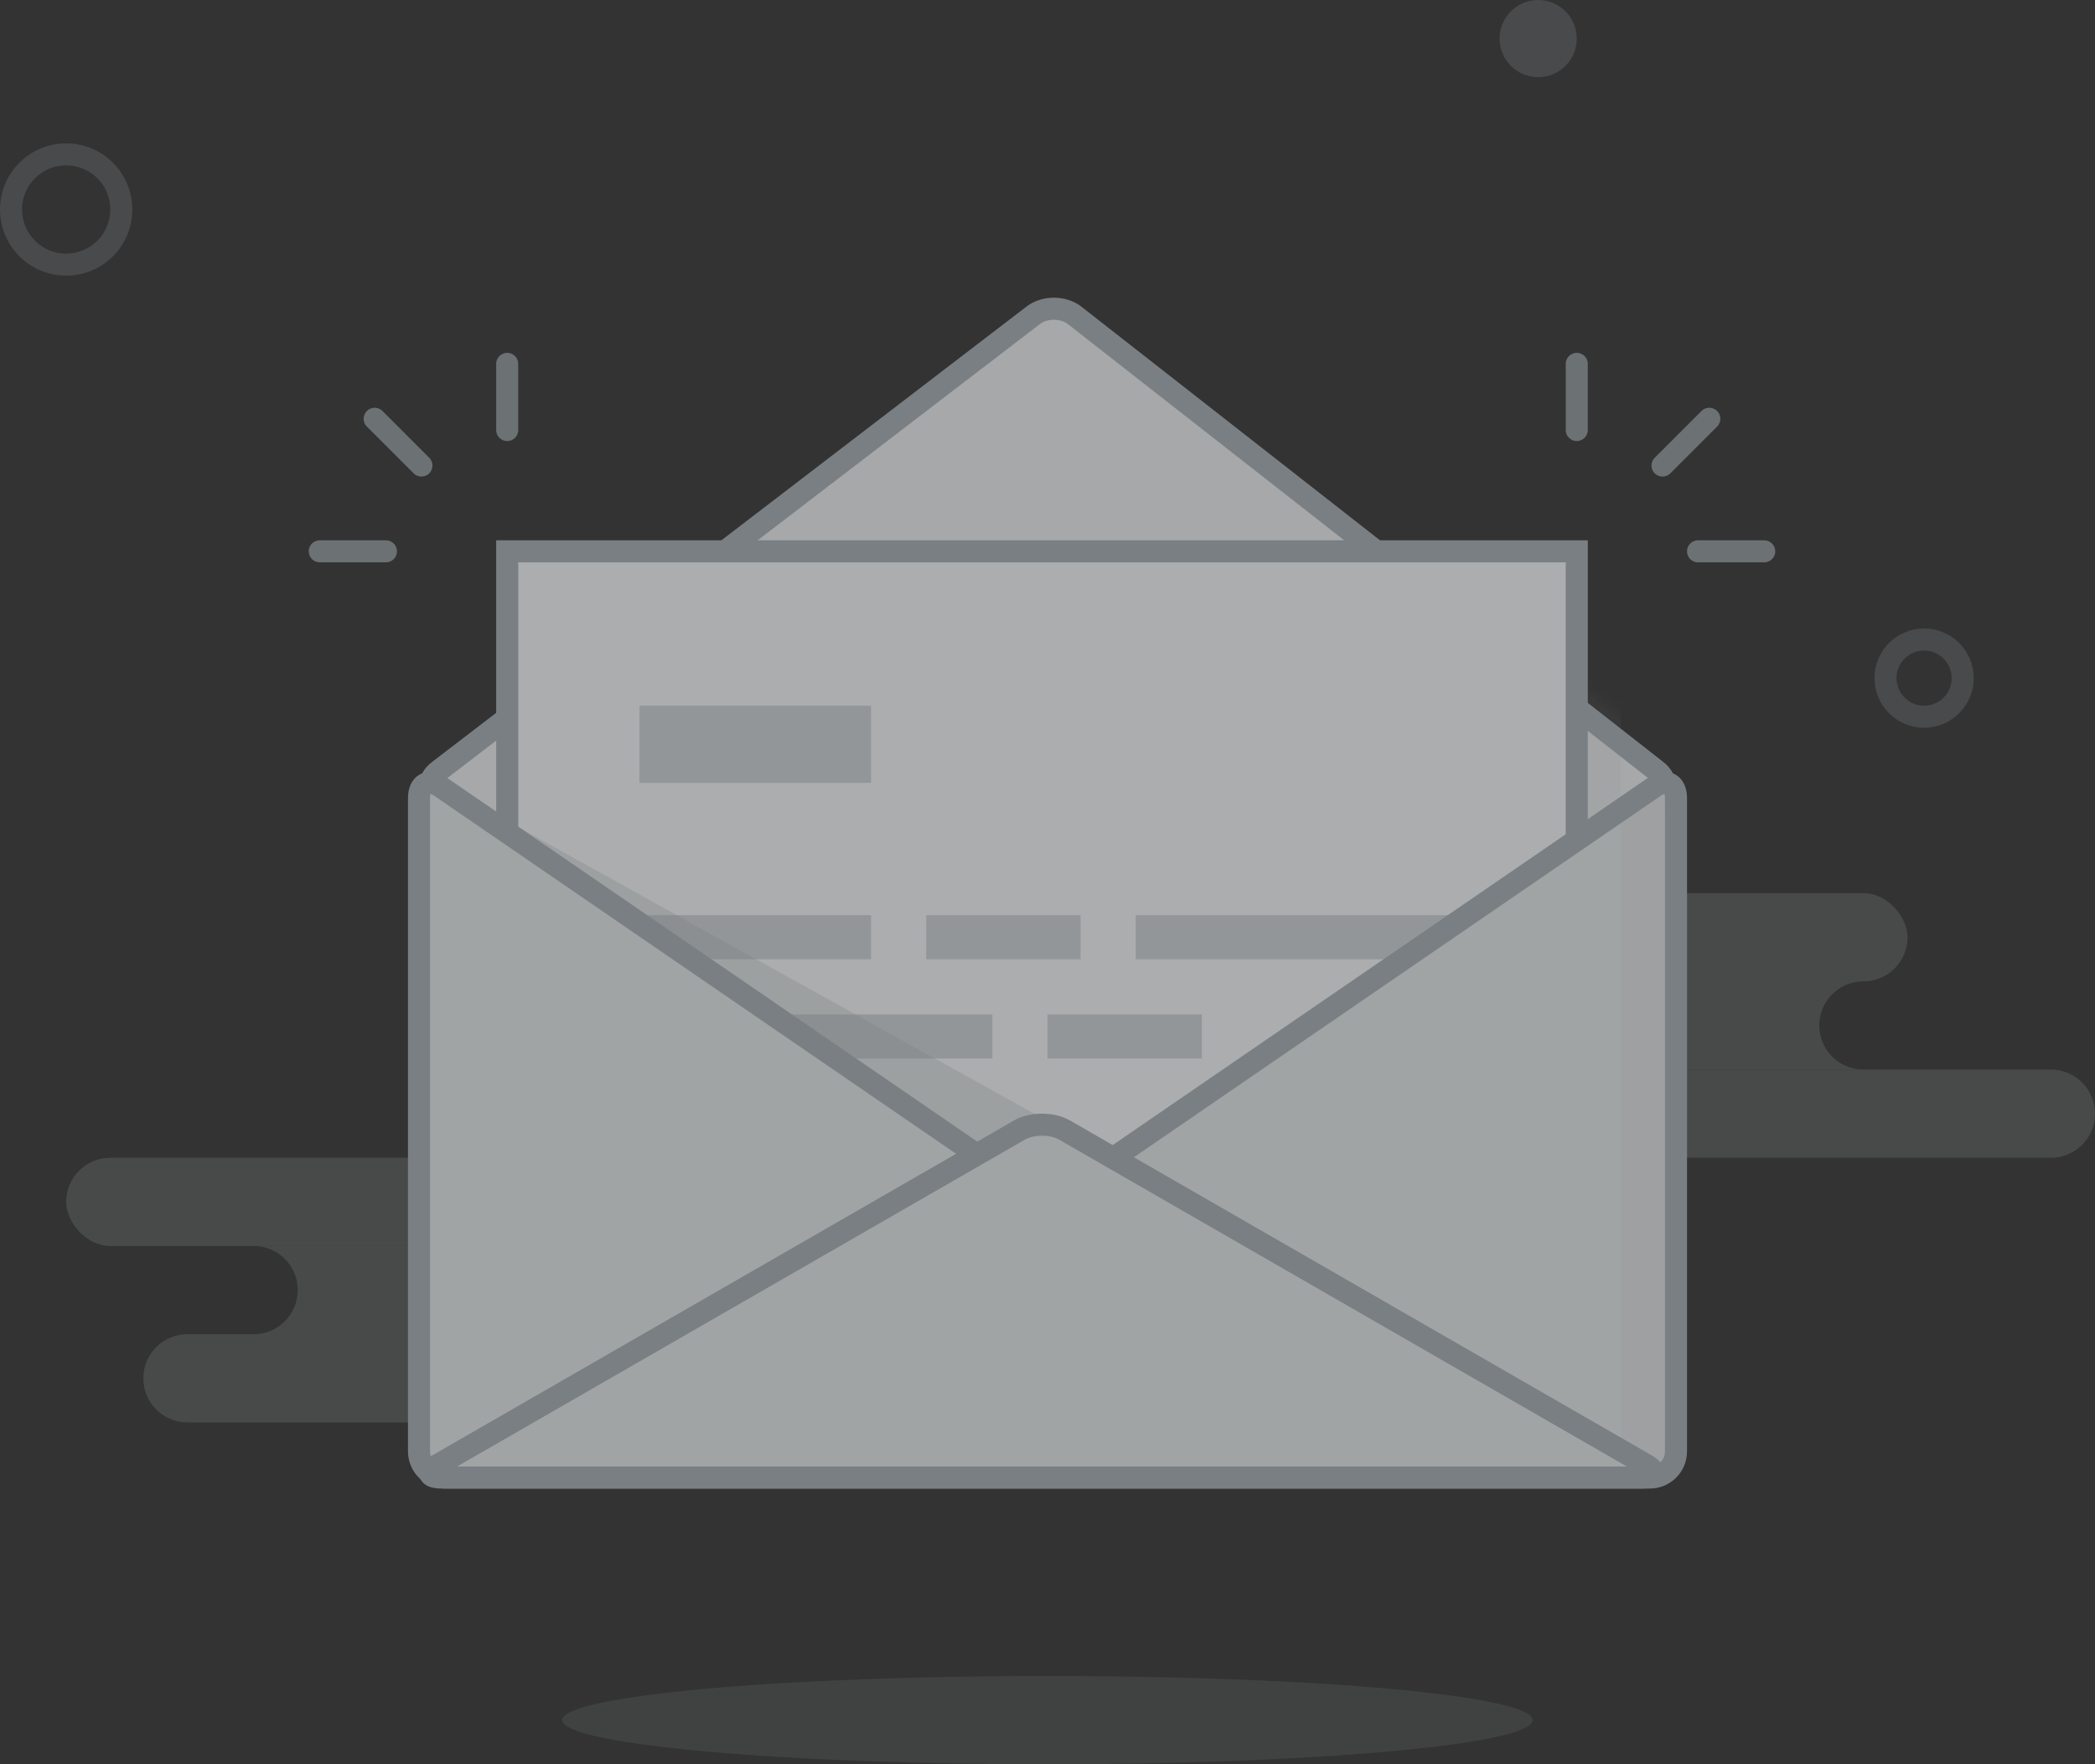 
<svg width="190px" height="160px" viewBox="0 0 190 160" version="1.1" xmlns="http://www.w3.org/2000/svg" xmlns:xlink="http://www.w3.org/1999/xlink">
    <rect x="0" y="0" width="190" height="160" fill="#333333" stroke="none"/>
    <defs>
        <path d="M1.815,39.271 C0.745,40.024 0.716,41.277 1.765,42.081 L55.711,83.409 C56.753,84.207 58.441,84.195 59.463,83.396 L112.252,42.093 C113.282,41.288 113.251,40.013 112.187,39.248 L57.598,0 L1.815,39.271 Z" id="path-1"></path>
        <path d="M-4.93038066e-32,1.384 C-4.93038066e-32,0.074 0.873,-0.39 1.962,0.358 L55.038,36.77 C56.122,37.513 57.873,37.517 58.962,36.77 L112.038,0.358 C113.122,-0.386 114,0.068 114,1.384 L114,60.628 C114.001,61.259 113.75,61.864 113.303,62.309 C112.856,62.754 112.25,63.003 111.619,63 L2.38,63 C1.75,63.002 1.145,62.752 0.698,62.308 C0.252,61.863 0.001,61.258 -2.63566946e-16,60.628 L-4.93038066e-32,1.384 Z" id="path-3"></path>
    </defs>
    <g id="Page-1" stroke="none" stroke-width="1" fill="none" fill-rule="evenodd" opacity="0.64">
        <g id="svg-sprite_d9532ba" transform="translate(-1202, -1615)">
            <g id="no-message" transform="translate(1203, 1615)">
                <g id="Group">
                    <circle id="Oval" fill="#A3ABB0" fill-rule="nonzero" opacity="0.3" cx="138.5" cy="3.5" r="3.5"></circle>
                    <g opacity="0.3" transform="translate(127, 81)" fill-rule="nonzero" fill="#A3ABB0">
                        <rect id="Rectangle-path" x="0" y="0" width="45" height="8" rx="4"></rect>
                        <path d="M45.5,8 L10.5,8 L17.007,8 C19.216,8 21.007,9.791 21.007,12 C21.007,14.209 19.216,16 17.007,16 L10.5,16 L45.5,16 L40.993,16 C38.784,16 36.993,14.209 36.993,12 C36.993,9.791 38.784,8 40.993,8 L45.5,8 Z" id="Shape"></path>
                        <path d="M2,20 C2,17.79 3.796,16 6.007,16 L57.993,16 C60.204,15.999 61.997,17.79 62,20 C62,22.21 60.204,24 57.993,24 L6.007,24 C3.796,24.001 2.003,22.21 2,20 Z" id="Shape"></path>
                    </g>
                    <g opacity="0.3" transform="translate(5, 105)" fill-rule="nonzero" fill="#A3ABB0">
                        <rect id="Rectangle-path" x="0" y="0" width="45" height="8" rx="4"></rect>
                        <path d="M45.5,8 L10.5,8 L17.007,8 C19.216,8 21.007,9.791 21.007,12 C21.007,14.209 19.216,16 17.007,16 L10.5,16 L45.5,16 L40.993,16 C38.784,16 36.993,14.209 36.993,12 C36.993,9.791 38.784,8 40.993,8 L45.5,8 Z M7,20 C7,17.79 8.799,16 11,16 L58,16 C60.21,16 62,17.795 62,20 C62,22.21 60.201,24 58,24 L11,24 C8.79,24 7,22.205 7,20 Z" id="Shape"></path>
                    </g>
                    <circle id="Oval" stroke="#A3ABB0" stroke-width="2" opacity="0.3" cx="5" cy="19" r="5"></circle>
                    <circle id="Oval" stroke="#A3ABB0" stroke-width="2" opacity="0.3" cx="173.5" cy="61.5" r="3.5"></circle>
                    <g transform="translate(37, 27)">
                        <g>
                            <g id="ooa-link" transform="translate(57, 42.5) scale(-1, 1) rotate(-180) translate(-57, -42.5) " stroke="#A3ABB0" stroke-width="2" fill="#E8EBED" fill-rule="nonzero">
                                <path d="M1.815,39.271 C0.745,40.024 0.716,41.277 1.765,42.081 L55.711,83.409 C56.753,84.207 58.441,84.195 59.463,83.396 L112.252,42.093 C113.282,41.288 113.251,40.013 112.187,39.248 L57.598,0 L1.815,39.271 Z" id="ooa"></path>
                            </g>
                            <g id="Clipped" transform="translate(0, 1)">
                                <mask id="mask-2" fill="white">
                                    <use xlink:href="#path-1"></use>
                                </mask>
                                <g id="ooa"></g>
                                <polygon id="Shape" fill="#A3ABB0" fill-rule="nonzero" opacity="0.3" mask="url(#mask-2)" points="12 27 109 27 109 95 12 95"></polygon>
                            </g>
                        </g>
                        <polygon id="Shape" stroke="#A3ABB0" stroke-width="2" fill="#F0F3F4" fill-rule="nonzero" points="8 23 105 23 105 91 8 91"></polygon>
                        <g opacity="0.5" transform="translate(20, 37)" id="Shape" fill-rule="nonzero" fill="#A3ABB0">
                            <path d="M0,0 L21,0 L21,7 L0,7 L0,0 Z M0,19 L21,19 L21,23 L0,23 L0,19 Z M0,28 L32,28 L32,32 L0,32 L0,28 Z M26,19 L40,19 L40,23 L26,23 L26,19 Z M37,28 L51,28 L51,32 L37,32 L37,28 Z M45,19 L75,19 L75,23 L45,23 L45,19 Z"></path>
                        </g>
                        <path d="M-4.93038066e-32,45.384 C-4.93038066e-32,44.074 0.927,43.526 2.078,44.166 L60.922,76.846 C62.07,77.483 63.874,77.4 64.952,76.661 L112.048,44.351 C113.126,43.611 114,44.069 114,45.384 L114,104.628 C114.001,105.259 113.75,105.864 113.303,106.309 C112.856,106.754 112.25,107.003 111.619,107 L2.38,107 C1.75,107.002 1.145,106.752 0.698,106.308 C0.252,105.863 0.001,105.258 -2.63566946e-16,104.628 L-4.93038066e-32,45.384 Z" id="Shape" fill="#A3ABB0" fill-rule="nonzero" opacity="0.3"></path>
                        <g transform="translate(0, 44)">
                            <g id="ooc-link" stroke="#A3ABB0" stroke-width="2" fill="#E0E4E6" fill-rule="nonzero">
                                <path d="M-4.93038066e-32,1.384 C-4.93038066e-32,0.074 0.873,-0.39 1.962,0.358 L55.038,36.77 C56.122,37.513 57.873,37.517 58.962,36.77 L112.038,0.358 C113.122,-0.386 114,0.068 114,1.384 L114,60.628 C114.001,61.259 113.75,61.864 113.303,62.309 C112.856,62.754 112.25,63.003 111.619,63 L2.38,63 C1.75,63.002 1.145,62.752 0.698,62.308 C0.252,61.863 0.001,61.258 -2.63566946e-16,60.628 L-4.93038066e-32,1.384 Z" id="ooc"></path>
                            </g>
                            <g id="Clipped">
                                <mask id="mask-4" fill="white">
                                    <use xlink:href="#path-3"></use>
                                </mask>
                                <g id="ooc"></g>
                                <polygon id="Shape" fill="#A3ABB0" fill-rule="nonzero" opacity="0.3" mask="url(#mask-4)" points="109 0 114 0 114 63 109 63"></polygon>
                            </g>
                        </g>
                        <path d="M54.445,75.491 C55.58,74.838 57.415,74.835 58.555,75.491 L111.23,105.817 C112.365,106.47 112.215,107 110.913,107 L2.086,107 C0.776,107 0.629,106.473 1.768,105.817 L54.445,75.491 L54.445,75.491 Z" id="Shape" stroke="#A3ABB0" stroke-width="2" fill="#E0E4E6" fill-rule="nonzero"></path>
                    </g>
                    <g opacity="0.8" stroke-linecap="round" transform="translate(142, 33)" id="Shape" stroke="#A3ABB0" stroke-width="2">
                        <path d="M0,0 L0,6 M12.02,4.98 L7.779,9.221 M17,17 L11,17"></path>
                    </g>
                    <g opacity="0.8" stroke-linecap="round" transform="translate(36.5, 42) scale(-1, 1) translate(-36.5, -42) translate(28, 33)" id="Shape" stroke="#A3ABB0" stroke-width="2">
                        <path d="M0,0 L0,6 M12.02,4.98 L7.779,9.221 M17,17 L11,17"></path>
                    </g>
                    <ellipse id="Oval" fill="#A3ABB0" fill-rule="nonzero" opacity="0.2" cx="94" cy="156" rx="44" ry="4"></ellipse>
                </g>
            </g>
        </g>
    </g>
</svg>
